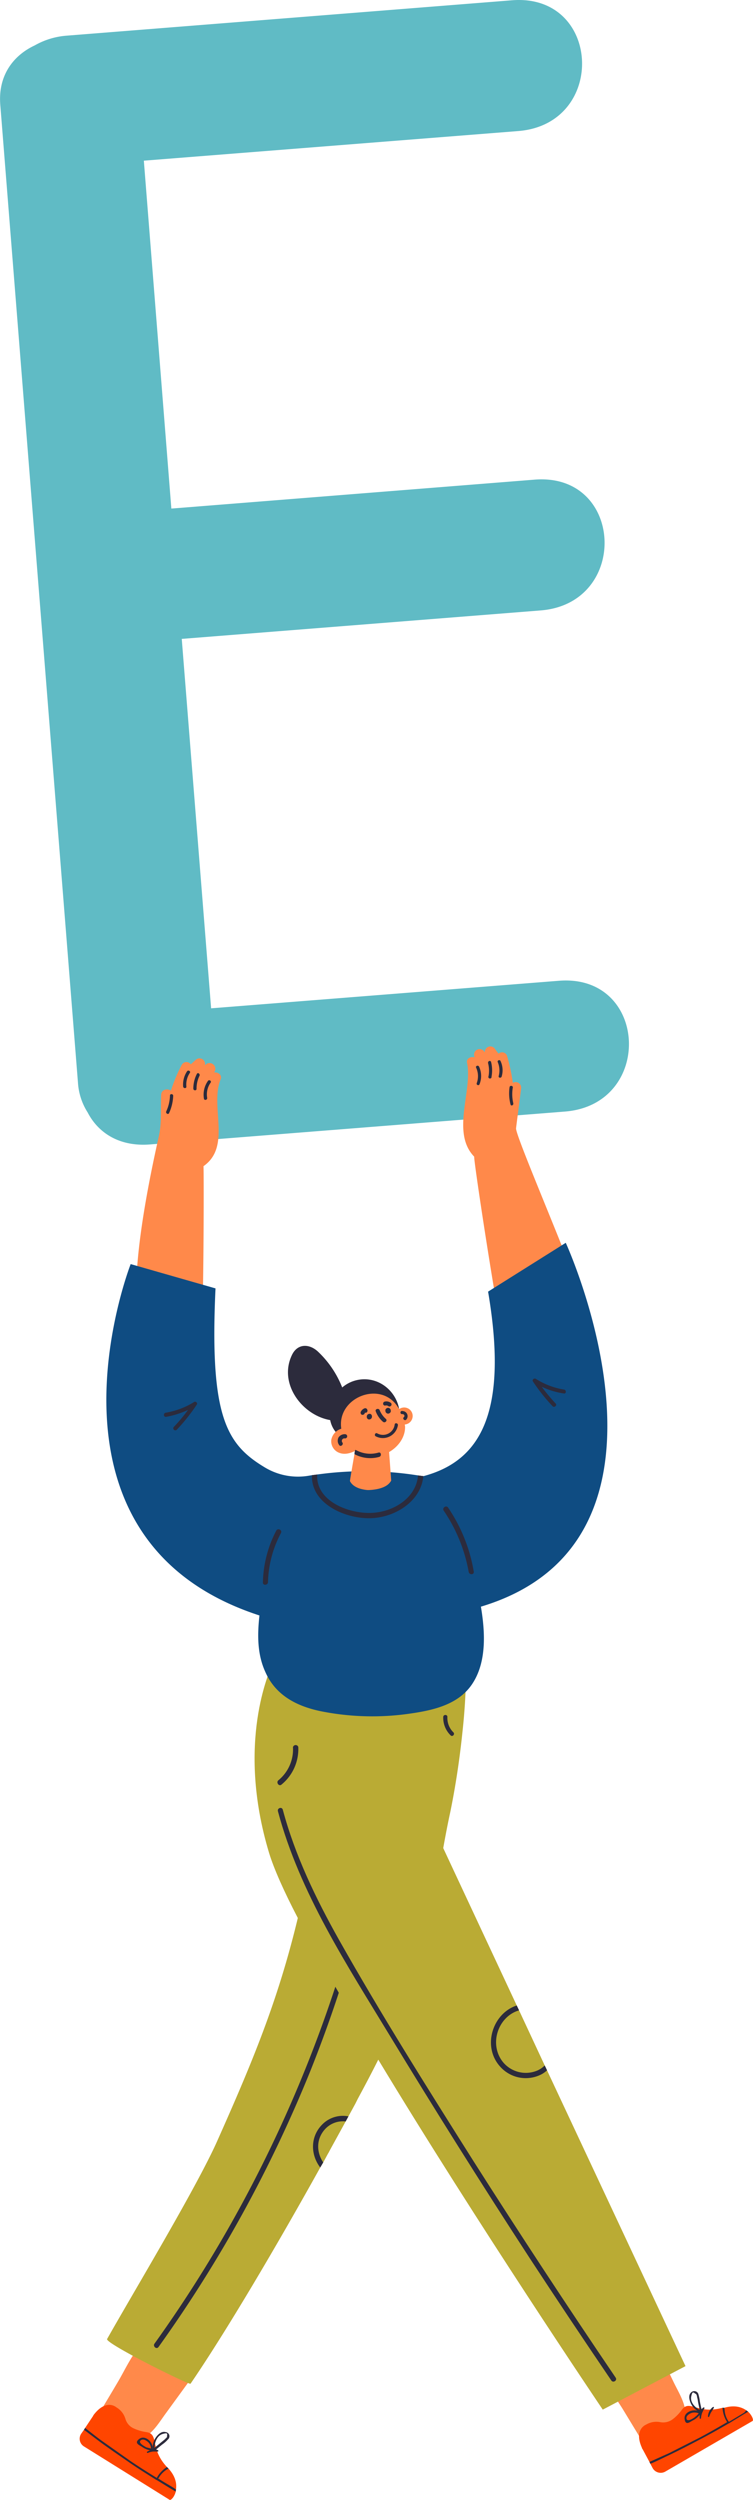 <svg xmlns="http://www.w3.org/2000/svg" width="325.7" height="1080" viewBox="0.001 -0.016 325.668 1080.034" style=""><g><g data-name="Layer 2"><path d="M233.9 263.7c38.4-3.1 36-59.6-2.7-56.5L74.1 219.7 62.2 69.4l162-12.8c38.4-3.1 35.9-59.5-2.7-56.5L28.7 15.4A33 33 0 0 0 15 19.6C5.8 23.9-.9 32.5.1 45.2l33.6 422.5a27 27 0 0 0 4.2 12.9c4.5 8.7 13.6 14.9 27.1 13.8l179.4-14.2c38.5-3.1 36-59.6-2.7-56.5L91.3 435.6 78.6 276z" fill="#60bbc5"></path><path d="M202 459.1c2.5 12.1-7 30.2 3.1 40.6-.4 1.5 13.2 90.1 15.1 89.7 4-.8 23.3-10.4 27.3-11.2.6.4 7.3-2.1 8.1-2.5 3.7-2-32.9-84.4-32.4-88.3.7-5.7 1.5-11.5 2.2-17.3a2.4 2.4 0 0 0-3.6-2.3 81.4 81.4 0 0 0-2.5-11.7 2.3 2.3 0 0 0-3.7-.9c-.5-.7-1.1-1.4-1.6-2.2a2.4 2.4 0 0 0-4.3 1.6l-.5-.6a2.4 2.4 0 0 0-4.1 2.2c.1.2.1.4.2.6-1.6-.5-3.7.4-3.3 2.3z" fill="#ff894a"></path><path d="M207.2 460.8a9.6 9.6 0 0 1 .2 7.6c-.3.8-1.5.3-1.2-.5a8.7 8.7 0 0 0-.3-6.7c-.3-.7.9-1.2 1.3-.4z" fill="#2c2b3c"></path><path d="M212.4 458.8a14.9 14.9 0 0 1 .2 6.3.7.7 0 1 1-1.3-.2 13.2 13.2 0 0 0-.2-5.6c-.2-.9 1-1.4 1.3-.5z" fill="#2c2b3c"></path><path d="M216.5 458.4a9.4 9.4 0 0 1 .5 6.6c-.2.9-1.6.7-1.3-.2a9.2 9.2 0 0 0-.4-5.9c-.4-.8.9-1.3 1.2-.5z" fill="#2c2b3c"></path><path d="M221.8 469.8a17.3 17.3 0 0 0 .2 6.8c.2.9-1 1.4-1.2.5a18.9 18.9 0 0 1-.4-7.5c.2-.8 1.5-.6 1.4.2z" fill="#2c2b3c"></path><path d="M92.6 463.3l.3-.5a2.5 2.5 0 0 0-3.7-3.1l-.6.5a2.4 2.4 0 0 0-4-2.3l-2.1 1.9a2.3 2.3 0 0 0-3.9.2 68.2 68.2 0 0 0-4.7 11.2c-1.4-1.1-4.1-.6-4.2 1.7-.3 6 .3 12.1-1 17.9-28.6 127 13.8 91.9 17.6 93.5 1.9.7 1.9-78.9 1.7-80.5 12.2-8.5 2.7-25.8 7.4-37.5.8-1.9-1.1-3.2-2.8-3z" fill="#ff894a"></path><path d="M152.4 596.8a15 15 0 0 0-4.4 2.6 42.8 42.8 0 0 0-10.6-15.6c-3.9-3.5-8.9-3.3-11.2 1.7-5.8 12.3 4.5 25.9 16.6 28a11.6 11.6 0 0 0 3.6 6.4h.1c.2.6 1.2.8 1.3 0 .6-5.7 3.2-11.2 8.6-13.8s13-.5 15 6c.2.8 1.5.4 1.3-.4s.2-.3.2-.5c-.3-10.5-10.5-18.1-20.5-14.4z" fill="#2c2b3c"></path><path d="M280.2 1014.6c-2.7.7-5.3 2.7-7.6 4a76.5 76.5 0 0 0-9.1 5.6l-.4-.3c-1.1-1.2-2.8.3-2.4 1.7 1.9 5.6 6.1 10.9 9.1 15.9l9.9 16.3a2 2 0 0 0 3.5-.3c1.8-3.1 5.8-4.2 8.7-6.2a10.3 10.3 0 0 0 4.6-8.7c-.2-4.7-3-9.1-5-13.2l-7.3-15.1c-1-1.9-3.8-1.3-4 .3z" fill="#ff894a"></path><path d="M322.8 1041.3l.8.6c1.8 1.7 2.4 3.7 1.9 4l-37.8 21.9a4 4 0 0 1-5.4-1.5l-1-1.9-.4-.8-2.9-5.4a2 2 0 0 1-.4-.8c-3.5-7.9 1.8-9.9 1.8-9.9a8.7 8.7 0 0 1 6.1-1.1 6.9 6.9 0 0 0 5.4-1.2 19.5 19.5 0 0 0 4-4.1c3.4-4.7 6.6 2.1 17.6-.9h.8c4.4-1.3 7.5-.3 9.5 1.1z" fill="#ff4500"></path><path d="M322.8 1041.3l.8.6-1.9 1.1-6.2 3.8-.4.2c-4.1 2.4-8.2 4.7-12.4 6.9s-8.6 4.5-13 6.6c-2.8 1.3-5.5 2.7-8.4 3.9l-.4-.8 8.5-3.8 13.4-6.8q5.8-3.1 11.7-6.6a12.7 12.7 0 0 1-2-6.2h.8a1.3 1.3 0 0 0 .1.6 9.7 9.7 0 0 0 1.8 5.4h.2l6.5-3.9z" fill="#2c2b3c"></path><path d="M298.8 1033.7c-1.2 1.2-.6 3.4.1 4.8a7.4 7.4 0 0 0 3.7 3.5c-2.2-1.7-6.9-.1-6.5 3s2.3 1.3 3.5.7a8.9 8.9 0 0 0 3-2.4v1.3a.3.3 0 0 0 .6.1 8.6 8.6 0 0 1 .5-2.3 18.6 18.6 0 0 1 1-2c.1-.2-.2-.5-.5-.3a2.3 2.3 0 0 0-.7.7h-.1c-.2-1.1-.5-2.3-.7-3.4a17.6 17.6 0 0 0-.7-3.3 1.9 1.9 0 0 0-3.2-.4zm-1.9 10.9c0-1.2 1.7-2.1 2.7-2.3a4.7 4.7 0 0 1 2.6.3 7.1 7.1 0 0 1-1.5 1.5c-.5.5-3.8 2.7-3.8.5zm4.2-10.3a2.8 2.8 0 0 1 .4 1.3 11.8 11.8 0 0 1 .4 2c.2 1.1.5 2.3.7 3.5-2.1-1.1-4.2-3.4-3.6-5.9s.9-1.5 2.1-.9z" fill="#2c2b3c"></path><path d="M308.3 1039.9a5.4 5.4 0 0 0-2.1 4.1c.1.2.4.3.5.1s.5-1.4.9-2 .8-1.2 1.1-1.8-.2-.5-.4-.4z" fill="#2c2b3c"></path><path d="M79.7 1025.2c-1.8-2-4.9-3.3-7.1-4.7a72.1 72.1 0 0 0-9.2-5.5 4.3 4.3 0 0 0 .1-.5c.5-1.5-1.6-2.3-2.6-1.3-4.1 4.4-6.8 10.5-9.8 15.6s-6.5 10.9-9.8 16.4c-.8 1.4.5 2.9 2 2.9 3.6.1 6.4 3.1 9.5 4.7a10.2 10.2 0 0 0 9.9 0c4-2.4 6.6-7 9.3-10.6l9.9-13.6a2.2 2.2 0 0 0-2.2-3.4z" fill="#ff894a"></path><path d="M201.5 713.8c-.2-2.6-3.9-2.3-4 .2a10.9 10.9 0 0 1-.1 1.8 229.3 229.3 0 0 1-26.2-2c-4.5-.6-8.9-1.3-13.4-2.2l-8.5-2v-2.5c.1-2.8-4-2.4-4.1.2 0 .5-.1 1-.1 1.5l-1.5-.3c-1.7-.2-2.8 2.2-1.1 3l2.4.9-.6 10c-1 14.7-2.1 29.3-4 43.9-2.6 19.3-6 38.5-10.4 57.5-.4 1.6-.7 3.2-1.1 4.8-8.6 35.7-19.5 61.9-34.8 96.2-8.9 20.1-36.9 66.5-47.7 85.7-1 1.8 35.6 20 36.1 19.3 15.4-22.5 37.3-59.6 56.1-93.4l1.3-2.2 2-3.7c.4-.6.7-1.3 1.1-2l6.6-12 1.2-2.2 3-5.5 1-2c3.3-6.1 6.3-11.8 8.9-17l1.8-3.4c16.1-31.9 20.1-55.9 26.3-88 .9-5 1.9-10.3 3.1-15.8 2.3-11.3 4-22.7 5.2-34.2a262 262 0 0 0 1.6-29.4 2.1 2.1 0 0 0 0-1.9c0-1.1-.1-2.2-.1-3.3z" fill="#baab34"></path><path d="M145.2 857.8a568.8 568.8 0 0 1-56.8 122.3q-10.2 16.5-21.6 32.4c-.8 1.1.8 2.6 1.7 1.5a574.7 574.7 0 0 0 66-120c4.7-11.8 9-23.7 12.9-35.8.5-1.3-1.7-1.8-2.2-.4z" fill="#2c2b3c"></path><path d="M296.5 1022.2l-35.8 18.8s-54.8-81.1-97.1-151.2c-13.6-22.5-26-44-34.8-61.2-6-11.5-10.3-21.2-12.4-28-14.6-48.3.7-79.2 1-81l26.9 2.8 12.4 1.3 35 74.7 31.8 68 1 2.1 11.1 23.8 1 2.1z" fill="#baab34"></path><path d="M76.1 1075.5c0 .3-.1.6-.1.9-.6 2.4-2.1 3.8-2.6 3.6l-37.1-23.1a3.9 3.9 0 0 1-1.2-5.5l1.2-1.7.5-.8 3.4-5.1a3.5 3.5 0 0 1 .5-.8c5.4-6.8 9.6-3 9.6-3a8.6 8.6 0 0 1 3.9 4.9 6.5 6.5 0 0 0 3.6 4.2 20.2 20.2 0 0 0 5.4 1.6c5.8.8 1.3 6.8 9 15.1l.3.3.4.4c3 3.3 3.6 6.5 3.2 9z" fill="#ff4500"></path><path d="M76.1 1075.5c0 .3-.1.6-.1.9l-1.9-1.1-6.2-3.8-.4-.2c-4-2.5-8-5-11.9-7.7s-8-5.5-12-8.4l-7.3-5.5.5-.8c2.4 1.9 4.9 3.9 7.4 5.7l12.2 8.6c3.7 2.5 7.5 4.9 11.4 7.3a12.3 12.3 0 0 1 4.4-4.7l.3.3.4.4-.5.2a10.8 10.8 0 0 0-4 4.2h.3c2.1 1.4 4.3 2.6 6.4 3.9z" fill="#2c2b3c"></path><path d="M71.6 1050.7c-1.7-.5-3.3 1-4.2 2.3a7.2 7.2 0 0 0-1.3 4.9H66c.4-2.7-3.2-6.1-5.7-4.3s-.1 2.7 1 3.4a9.7 9.7 0 0 0 3.6 1.6 5.2 5.2 0 0 0-1.3.6.3.3 0 0 0 .3.5 8.6 8.6 0 0 1 2.3-.6h2.1a.3.3 0 0 0 .1-.5 1.7 1.7 0 0 0-1-.3l2.7-2.2a13.1 13.1 0 0 0 2.5-2.2 1.8 1.8 0 0 0-1-3.2zm-10.5 3.4c1.1-.6 2.6.5 3.3 1.3a4.2 4.2 0 0 1 .9 2.4l-2-.5c-.7-.4-4.1-2.1-2.2-3.2zm11.1-1.2l-1 1-1.6 1.3-2.8 2.3c.1-2.4 1.1-5.3 3.6-6s1.8.1 1.8 1.4z" fill="#2c2b3c"></path><path d="M236.6 894.4a11.1 11.1 0 0 1-3.4 2.2 14.8 14.8 0 0 1-16.8-3.7c-8-8.7-3.4-23.1 7.1-26.5l1 2.1c-9 2.6-13.2 14.5-7 22.3a12.8 12.8 0 0 0 14.9 3.7 10.2 10.2 0 0 0 3.2-2.2z" fill="#2c2b3c"></path><path d="M150.7 914.3l-1.2 2.2a10.5 10.5 0 0 0-8.9 3.3c-4 4.4-3.7 10.1-.8 14.4l-1.3 2.2c-4.3-5.6-4.5-13.8 1.5-19.2a12.6 12.6 0 0 1 10.7-2.9z" fill="#2c2b3c"></path><path d="M244.7 536.9L211.1 558c9.1 53.5-4.1 73.3-27.9 79.7h-.1l-2.3-.3a148.2 148.2 0 0 0-43.6-.4l-2.3.3-1.2.2a27.8 27.8 0 0 1-18.9-3.4c-16.8-10-24.2-21.8-21.6-77.5l-36.7-10.5s-46.4 118.6 55.7 151.8c-.9 8.2-1 16.6 2.5 24.3 4.4 10.1 13.4 14.8 23.7 17a113.2 113.2 0 0 0 36.7 1.4c10.6-1.4 22.6-3.5 29-12.9s5.8-22.3 3.9-33.6c95.7-28.7 36.7-157.2 36.7-157.2z" fill="#0f4c82"></path><path d="M126.7 754.8a17.2 17.2 0 0 1-6.3 14.3c-1.1.9.2 2.8 1.3 1.9a19.8 19.8 0 0 0 7.3-16.3 1.2 1.2 0 0 0-2.3.1z" fill="#2c2b3c"></path><path d="M266.3 1027.2q-31.5-46.4-61.6-93.7c-19.9-31.5-39.8-63.1-58.1-95.5-10-17.8-19-36.4-24.3-56.2-.4-1.4-2.5-.7-2.1.7 9.4 35.2 29.8 66.3 48.5 97.1s39.7 64.2 60.3 95.8q17.5 26.7 35.4 53c.8 1.2 2.7 0 1.9-1.2z" fill="#2c2b3c"></path><path d="M183.1 637.7c-1 11.1-12.7 18.2-23.5 18.2s-25.1-6.4-24.7-18.6l2.3-.3c-.7 11.4 13.4 16.9 23.2 16.6s19.6-6.5 20.4-16.2z" fill="#2c2b3c"></path><path d="M119.5 661.2a50.4 50.4 0 0 0-5.8 22.4c-.1 1.5 2.2 1.3 2.2-.1a47.5 47.5 0 0 1 5.6-21.2c.7-1.3-1.3-2.3-2-1.1z" fill="#2c2b3c"></path><path d="M193.8 651.3c-.8-1.2-2.7.1-1.9 1.3a68.7 68.7 0 0 1 10.8 26.4c.2 1.5 2.5 1.4 2.2-.1a69.9 69.9 0 0 0-11.1-27.6z" fill="#2c2b3c"></path><path d="M83.9 605.7a33.5 33.5 0 0 1-12.2 4.6c-1.1.1-1.1 1.9.1 1.8a38.9 38.9 0 0 0 9.5-3 67.3 67.3 0 0 1-6 7.2.9.9 0 1 0 1.3 1.2 79.9 79.9 0 0 0 8.5-10.7c.5-.7-.5-1.6-1.2-1.1z" fill="#2c2b3c"></path><path d="M231.8 595.7a32.3 32.3 0 0 0 12.1 4.6c1.1.1 1.1 1.9 0 1.7a34.5 34.5 0 0 1-9.6-2.9 81.7 81.7 0 0 0 6 7.2c.8.8-.5 2-1.3 1.2a79.9 79.9 0 0 1-8.5-10.7c-.5-.8.6-1.6 1.3-1.1z" fill="#2c2b3c"></path><path d="M196.1 748.4a8.7 8.7 0 0 1-2.6-6.7c0-1.1-1.8-1.1-1.8.1a10.6 10.6 0 0 0 3.2 7.9c.8.8 2-.5 1.2-1.3z" fill="#2c2b3c"></path><path d="M178.2 610.3a3.7 3.7 0 0 0-5.5-1.6l-.6-.8c-7.4-11.8-26.5-4.2-24.5 9.3l-.5.2a6.2 6.2 0 0 0-3.8 4.5 5.3 5.3 0 0 0 3.1 5.6c2.4 1.1 5 .4 7.2-.7a14.1 14.1 0 0 0 8.5 2.4c6.7-.4 13.3-6.2 13.1-13a2.5 2.5 0 0 1-.1-.8 3.7 3.7 0 0 0 3.1-5.1z" fill="#ff894a"></path><path d="M167.6 617.9l1.6 21.9c-2.6 4.1-10 4.2-14.6 3.8a3.5 3.5 0 0 1-3.2-4.2c.5-3.2 1.3-7.8 1.9-11.2q.1-1.1.3-1.8c.3-1.4.5-2.3.6-2.6z" fill="#ff894a"></path><path d="M164 629.4a14.3 14.3 0 0 1-10.7-1.2q.1-1.1.3-1.8h.3a12.7 12.7 0 0 0 9.9 1.1c1.1-.2 1.3 1.6.2 1.9z" fill="#2c2b3c"></path><path d="M166.9 613a10.2 10.2 0 0 1-2.7-3.8c-.4-1-2.1-.5-1.7.5a11 11 0 0 0 3.1 4.5c.9.8 2.1-.5 1.3-1.2z" fill="#2c2b3c"></path><path d="M159.6 610.8c-1.5.3-1.2 2.7.3 2.4s1.2-2.7-.3-2.4z" fill="#2c2b3c"></path><path d="M167.7 608.2c-.6.1-1.2.7-1 1.3v.2a1.2 1.2 0 0 0 1.3 1c.6-.1 1.2-.7 1-1.3v-.2a1.2 1.2 0 0 0-1.3-1z" fill="#2c2b3c"></path><path d="M158.8 608.9a.9.9 0 0 0-1.1-.5 3 3 0 0 0-1.7 1.6 1 1 0 0 0 .5 1.2 1.1 1.1 0 0 0 1.2-.5v-.2h.1c0-.1 0-.1.1-.2h.5a1 1 0 0 0 .4-1.4z" fill="#2c2b3c"></path><path d="M169.1 606.1a3.2 3.2 0 0 0-2.7-.6.9.9 0 0 0-.7 1 .8.8 0 0 0 1 .7 1.5 1.5 0 0 1 1.3.3.9.9 0 0 0 1.1-1.4z" fill="#2c2b3c"></path><path d="M149.4 619.6a3.2 3.2 0 0 0-3 1.4 3.1 3.1 0 0 0 .3 3.3c.6.9 2-.2 1.4-1.1a1.1 1.1 0 0 1 1-1.8.9.9 0 0 0 .3-1.8z" fill="#2c2b3c"></path><path d="M170.1 637.3c-.9 4.4-5.1 6.5-9.3 6.5s-9.6-1.2-10-6a1.2 1.2 0 0 0-2.3.3c.6 5.9 7.2 8 12.3 8s10.4-3 11.5-8.6c.3-1.4-2-1.6-2.2-.2z" fill="#0f4c82"></path><path d="M170.7 615.4a5.1 5.1 0 0 1-7.6 3.8c-.8-.4-1.4.9-.6 1.3a6.6 6.6 0 0 0 9.6-4.8c.1-.9-1.3-1.2-1.4-.3z" fill="#2c2b3c"></path><path d="M174.2 609.6a.7.7 0 1 0-.1 1.3c.8.1 1.1.9.5 1.4s.3 1.6 1 1.1a2.2 2.2 0 0 0-1.4-3.8z" fill="#2c2b3c"></path><path d="M89.9 467a10.3 10.3 0 0 0-1.7 7.7c.2.8 1.5.5 1.4-.4a8.7 8.7 0 0 1 1.5-6.6c.5-.7-.7-1.5-1.2-.7z" fill="#2c2b3c"></path><path d="M85.1 464a13.9 13.9 0 0 0-1.5 6.3c0 .9 1.4 1 1.4.1a12.5 12.5 0 0 1 1.3-5.7c.3-.8-.8-1.6-1.2-.7z" fill="#2c2b3c"></path><path d="M80.9 462.8a10.3 10.3 0 0 0-1.7 6.6c.1.9 1.5.9 1.4 0a8.9 8.9 0 0 1 1.5-5.9c.5-.7-.7-1.4-1.2-.7z" fill="#2c2b3c"></path><path d="M73.5 473.3a17.4 17.4 0 0 1-1.6 6.8c-.4.8.8 1.6 1.2.8a19.6 19.6 0 0 0 1.8-7.5c0-.9-1.4-1-1.4-.1z" fill="#2c2b3c"></path></g></g></svg>